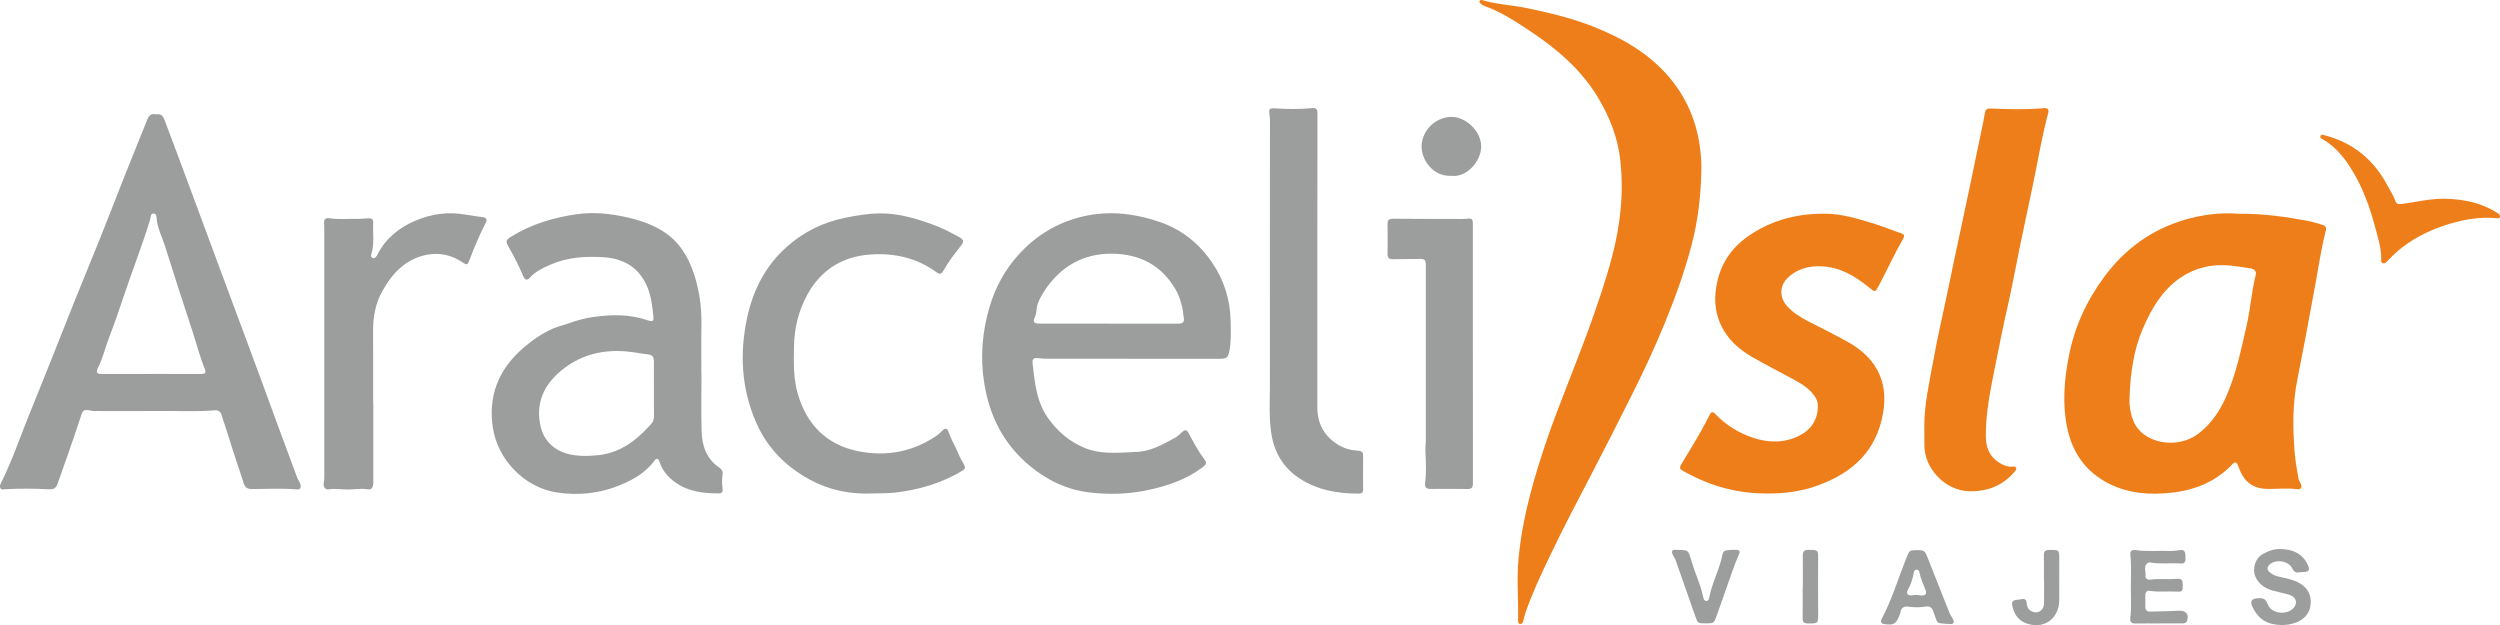<?xml version="1.0" encoding="utf-8"?>
<!-- Generator: Adobe Illustrator 23.0.6, SVG Export Plug-In . SVG Version: 6.00 Build 0)  -->
<svg version="1.1" id="Capa_1" xmlns="http://www.w3.org/2000/svg" xmlns:xlink="http://www.w3.org/1999/xlink" x="0px" y="0px"
	 viewBox="0 0 641.99 160.55" style="enable-background:new 0 0 641.99 160.55;" xml:space="preserve">
<style type="text/css">
	.st0{fill:#EE7E19;}
	.st1{fill:#9C9D9D;}
</style>
<path class="st0" d="M436.88,44.75c-0.18,6.08-0.9,12.08-2.44,18c-1.78,6.83-4.16,13.43-6.81,19.94
	c-2.68,6.59-5.71,13.03-8.91,19.38c-3.25,6.46-6.5,12.92-9.85,19.32c-3.74,7.15-7.49,14.3-10.96,21.58
	c-2.27,4.76-4.52,9.53-6.23,14.53c-0.23,0.68-0.35,1.39-0.55,2.09c-0.1,0.36-0.3,0.68-0.75,0.64c-0.48-0.04-0.54-0.42-0.54-0.79
	c0.11-5.26-0.38-10.5,0.1-15.8c1-11.06,4.14-21.56,7.72-31.96c1.32-3.85,2.85-7.63,4.29-11.45c1.96-5.19,4.06-10.33,5.95-15.55
	c2.26-6.23,4.42-12.51,6.11-18.92c2.19-8.31,3.05-16.78,1.98-25.32c-0.66-5.31-2.64-10.26-5.35-14.91
	c-4.36-7.49-10.74-12.91-17.82-17.62c-3.69-2.46-7.42-4.88-11.64-6.38c-0.11-0.04-0.22-0.09-0.32-0.16c-0.4-0.3-1.09-0.61-0.9-1.11
	c0.2-0.5,0.87-0.16,1.31-0.04c3.57,0.96,7.26,1.13,10.87,1.87c5.8,1.2,11.54,2.59,17.06,4.77c7.33,2.9,14.08,6.74,19.29,12.8
	c5.3,6.16,7.93,13.42,8.37,21.5C436.94,42.35,436.88,43.56,436.88,44.75z"/>
<path class="st0" d="M454.48,126.72c-8.24,0.12-14.99-1.86-21.37-5.28c-2.14-1.15-2.05-1.12-0.79-3.18
	c2.32-3.82,4.69-7.62,6.66-11.64c0.47-0.95,0.8-1.03,1.58-0.23c2.69,2.79,5.91,4.78,9.55,6.01c3.96,1.33,7.99,1.41,11.81-0.45
	c3.14-1.53,4.91-4.13,4.9-7.75c-0.01-1.46-0.8-2.57-1.74-3.58c-1.58-1.7-3.64-2.71-5.64-3.79c-3.09-1.68-6.22-3.29-9.27-5.03
	c-3.57-2.03-6.57-4.64-8.32-8.5c-1.63-3.59-1.7-7.24-0.85-11.02c1.18-5.25,4.18-9.18,8.59-12.08c5.94-3.91,12.54-5.46,19.58-5.31
	c3.92,0.08,7.65,1.23,11.36,2.33c2.64,0.79,5.19,1.84,7.8,2.75c0.89,0.31,0.67,0.85,0.35,1.41c-2.21,3.8-3.99,7.82-6.06,11.7
	c-1.14,2.14-1.01,2.08-2.87,0.57c-3.56-2.89-7.46-5.12-12.21-5.27c-3.18-0.1-6.11,0.7-8.47,2.98c-2.08,2-2.16,4.91-0.27,7.11
	c1.55,1.8,3.52,2.99,5.59,4.06c3.44,1.78,6.93,3.48,10.3,5.38c7.91,4.47,10.61,11.28,8.53,19.88c-2.29,9.45-8.98,14.44-17.71,17.32
	c-1.56,0.52-3.16,0.85-4.78,1.13C458.33,126.62,455.94,126.73,454.48,126.72z"/>
<path class="st0" d="M494.15,109.72c-0.05-5.88,1.34-11.58,2.35-17.31c1.12-6.33,2.64-12.59,3.92-18.89c1-4.89,2.04-9.77,3.1-14.65
	c1.82-8.39,3.53-16.81,5.28-25.21c0.33-1.56,0.68-3.13,0.93-4.7c0.14-0.86,0.58-1.14,1.39-1.1c4.59,0.21,9.18,0.32,13.77-0.09
	c0.99-0.09,1.32,0.35,1.07,1.3c-1.62,5.98-2.59,12.1-3.87,18.15c-1.11,5.24-2.23,10.47-3.31,15.71c-1.12,5.44-2.1,10.9-3.34,16.31
	c-1.09,4.75-2.03,9.54-2.99,14.31c-1.22,6.1-2.53,12.21-2.5,18.5c0.02,3.42,1.38,5.92,4.55,7.35c0.71,0.32,1.42,0.51,2.21,0.43
	c0.38-0.04,0.86-0.14,1.04,0.35c0.13,0.38-0.17,0.67-0.4,0.95c-3.03,3.56-6.86,5.08-11.54,5.02c-6.39-0.08-11.66-5.98-11.63-11.75
	C494.16,112.84,494.15,111.28,494.15,109.72z"/>
<path class="st1" d="M224.01,126.72c-5.72,0.25-11.14-0.86-16.17-3.61c-6.14-3.36-10.84-8.15-13.66-14.6
	c-3.82-8.75-4.3-17.81-2.28-27.09c1.55-7.13,4.77-13.3,10.25-18.13c4.26-3.76,9.23-6.22,14.85-7.36c3.02-0.61,6.02-1.12,9.12-1.13
	c4.44-0.02,8.59,1.17,12.71,2.61c2.67,0.93,5.19,2.18,7.65,3.57c0.96,0.55,1.08,1.13,0.39,1.99c-1.69,2.13-3.35,4.28-4.68,6.65
	c-0.48,0.86-1.01,0.81-1.64,0.34c-5.02-3.72-10.8-5-16.85-4.62c-7.2,0.45-12.81,3.83-16.37,10.31c-2.3,4.2-3.37,8.68-3.44,13.43
	c-0.06,4.08-0.17,8.17,1,12.14c2.3,7.85,7.38,12.98,15.4,14.63c7.28,1.49,14.23,0.21,20.44-4.12c0.45-0.32,0.83-0.75,1.24-1.13
	c0.76-0.72,1.25-0.69,1.59,0.28c0.7,2.01,1.82,3.82,2.62,5.78c0.38,0.93,0.87,1.8,1.38,2.65c0.4,0.67,0.31,1.13-0.42,1.57
	c-5.4,3.24-11.28,4.95-17.51,5.64C227.75,126.71,225.88,126.66,224.01,126.72z"/>
<path class="st1" d="M338.29,67.31c0,12.43,0.01,24.87,0,37.3c0,4.19,1.76,7.4,5.31,9.59c1.55,0.95,3.29,1.44,5.11,1.53
	c0.97,0.05,1.35,0.42,1.34,1.38c-0.03,2.84-0.04,5.68,0,8.52c0.01,0.85-0.32,1.13-1.13,1.13c-5.49,0.01-10.76-0.92-15.41-4.04
	c-4.17-2.79-6.41-6.86-7.09-11.73c-0.55-3.88-0.33-7.81-0.32-11.72c0.02-12.95,0.01-25.91,0.01-38.86c0-9.83,0.01-19.66,0.01-29.49
	c0-0.67-0.12-1.35-0.19-2.02c-0.11-1.04,0.42-1.13,1.32-1.08c3.23,0.2,6.47,0.28,9.7-0.05c1.05-0.11,1.36,0.31,1.36,1.27
	c-0.02,2.8,0,5.6,0,8.4C338.29,47.4,338.29,57.35,338.29,67.31z"/>
<path class="st1" d="M95.86,103.48c0,6.84,0,13.67,0,20.51c0,1.19-0.46,1.84-1.49,1.66c-1.73-0.3-3.43,0.07-5.14,0.06
	c-1.59-0.01-3.17-0.33-4.78-0.05c-0.89,0.15-1.48-0.57-1.32-1.54c0.2-1.16,0.14-2.31,0.14-3.47c0.01-20.27,0.01-40.55,0-60.82
	c0-0.84,0-1.68-0.05-2.52c-0.06-1,0.37-1.42,1.35-1.27c2.35,0.36,4.71,0.12,7.06,0.17c0.99,0.02,1.99-0.11,2.99-0.16
	c0.77-0.04,1.26,0.28,1.22,1.1c-0.15,2.58,0.33,5.19-0.39,7.76c-0.12,0.44-0.4,1.14,0.28,1.35c0.57,0.17,0.94-0.39,1.17-0.85
	c2.11-4.15,5.51-6.91,9.69-8.71c4.19-1.81,8.59-2.39,13.13-1.56c1.41,0.26,2.84,0.42,4.26,0.63c0.94,0.13,1.18,0.58,0.77,1.39
	c-1.57,3.1-2.94,6.28-4.16,9.53c-0.55,1.46-0.67,1.42-1.97,0.58c-2.67-1.74-5.63-2.45-8.8-1.88c-5.56,1-9.02,4.69-11.63,9.34
	c-1.8,3.2-2.4,6.72-2.38,10.38c0.04,6.12,0.01,12.24,0.01,18.35C95.85,103.48,95.86,103.48,95.86,103.48z"/>
<path class="st1" d="M378.23,90.8c0,11.12-0.01,22.24,0.01,33.36c0,1.01-0.31,1.43-1.39,1.41c-3.16-0.06-6.32-0.02-9.48-0.02
	c-1.14,0-1.53-0.41-1.4-1.54c0.33-2.67,0.21-5.34,0.07-8.01c-0.05-0.99,0.11-1.99,0.11-2.99c0.01-14.96,0-29.92,0-44.87
	c0-1.42-0.3-1.68-1.68-1.65c-2.28,0.04-4.56,0.03-6.84,0.07c-0.99,0.02-1.34-0.4-1.32-1.37c0.04-2.56,0.06-5.12,0-7.67
	c-0.02-1.09,0.42-1.36,1.43-1.35c5.88,0.05,11.76,0.05,17.64,0.06c0.4,0,0.8,0,1.2-0.05c1.47-0.16,1.64-0.01,1.64,1.51
	c0,11.04,0,22.08,0,33.12C378.22,90.8,378.22,90.8,378.23,90.8z"/>
<path class="st0" d="M641.26,56.04c-4.82-0.47-9.47,0.46-13.99,2.01c-5.4,1.85-10.23,4.68-14.14,8.92
	c-0.32,0.35-0.66,0.79-1.21,0.62c-0.61-0.2-0.43-0.8-0.43-1.24c0-2.72-0.85-5.3-1.52-7.87c-1.43-5.46-3.37-10.75-6.46-15.55
	c-1.79-2.79-3.89-5.27-6.78-7c-0.39-0.23-1.08-0.45-0.84-0.99c0.26-0.59,0.92-0.24,1.39-0.11c7.21,1.95,12.41,6.37,15.88,12.92
	c0.67,1.27,1.46,2.48,1.95,3.84c0.28,0.79,0.81,0.91,1.61,0.8c3.76-0.49,7.46-1.45,11.28-1.35c4.74,0.13,9.28,1.03,13.34,3.67
	c0.38,0.25,0.76,0.51,0.61,1.04C641.87,56.08,641.55,56.1,641.26,56.04z"/>
<path class="st1" d="M372.74,45.15c-4.63,0.26-7.63-3.93-7.68-7.38c-0.06-4.18,3.5-7.67,7.61-7.76c3.64-0.07,7.7,3.62,7.69,7.61
	C380.35,41.45,376.61,45.62,372.74,45.15z"/>
<path class="st1" d="M554.3,160.1c-2,0-4-0.02-6,0.01c-0.95,0.01-1.37-0.49-1.26-1.33c0.34-2.59,0.14-5.19,0.15-7.78
	c0-2.88,0.17-5.75-0.12-8.63c-0.09-0.86,0.46-1.24,1.29-1.12c2.94,0.44,5.91,0.13,8.86,0.23c0.84,0.03,1.67-0.07,2.5-0.21
	c1.08-0.18,1.45,0.23,1.5,1.45c0.08,1.63-0.16,2.06-1.3,1.98c-2.55-0.17-5.12,0.19-7.66-0.24c-0.19-0.03-0.44-0.06-0.59,0.03
	c-1.42,0.86-0.56,2.25-0.71,3.39c-0.11,0.81,0.69,1.06,1.35,0.97c2.19-0.31,4.39-0.01,6.59-0.2c1.32-0.11,1.61,0.21,1.62,1.57
	c0.02,1.61-0.1,1.78-1.53,1.7c-2.31-0.13-4.63,0.18-6.94-0.2c-0.72-0.12-1.13,0.33-1.14,1.06c-0.02,1.04-0.01,2.08,0,3.12
	c0.01,0.79,0.46,1.17,1.22,1.15c2.51-0.06,5.02-0.08,7.52-0.22c1.64-0.09,2.51,0.93,2,2.53c-0.21,0.67-0.76,0.73-1.35,0.73
	c-2-0.01-4,0-6,0C554.3,160.09,554.3,160.1,554.3,160.1z"/>
<path class="st1" d="M585.84,141c3,0.1,5.42,1.15,6.79,4.03c0.6,1.27,0.35,1.8-1,1.86c-0.4,0.02-0.81-0.01-1.19,0.07
	c-0.91,0.19-1.43-0.2-1.8-1c-0.91-1.99-4.48-2.5-5.98-0.83c-0.5,0.55-0.48,1.2,0.07,1.71c0.58,0.53,1.23,0.93,2.06,1.14
	c2,0.51,4.08,0.78,5.9,1.88c1.93,1.18,2.83,2.91,2.69,5.12c-0.15,2.34-1.5,3.97-3.6,4.81c-1.78,0.72-3.68,0.86-5.65,0.56
	c-2.85-0.42-4.59-2.12-5.72-4.56c-0.67-1.45-0.19-2,1.22-2.15c1.47-0.15,2.18,0.07,2.74,1.57c0.93,2.46,5.02,2.88,6.69,0.82
	c1.05-1.3,0.55-2.76-1.21-3.3c-1.37-0.42-2.8-0.67-4.18-1.06c-1.99-0.58-3.63-1.6-4.51-3.62c-0.84-1.95-0.02-4.73,1.87-5.75
	C582.52,141.49,584.08,140.87,585.84,141z"/>
<path class="st1" d="M438.05,160.08c-2.09,0-2.07,0-2.75-1.95c-1.66-4.78-3.34-9.56-5.03-14.33c-0.18-0.52-0.57-0.96-0.78-1.48
	c-0.29-0.7-0.14-1.18,0.77-1.12c0.48,0.03,0.96,0.04,1.44,0.04c1.72,0.02,1.91,0.3,2.41,1.99c0.66,2.26,1.46,4.47,2.29,6.68
	c0.43,1.13,0.71,2.29,0.98,3.45c0.11,0.46,0.23,0.91,0.74,0.96c0.57,0.06,0.74-0.47,0.81-0.88c0.71-3.82,2.66-7.26,3.4-11.07
	c0.11-0.59,0.48-0.98,1.02-1.04c0.91-0.11,1.84-0.2,2.74-0.1c1.03,0.12,0.57,0.89,0.36,1.38c-1.06,2.37-1.83,4.85-2.72,7.29
	c-0.98,2.7-1.92,5.42-2.87,8.13C440.14,160.08,440.14,160.08,438.05,160.08z"/>
<path class="st1" d="M524.87,148.7c0-2.04,0.03-4.08-0.01-6.12c-0.02-0.98,0.38-1.35,1.35-1.36c2.63-0.03,2.61-0.05,2.6,2.61
	c-0.02,3.44,0.01,6.88-0.01,10.31c-0.03,4.96-4.32,7.76-8.88,5.76c-1.97-0.86-2.84-2.59-3.21-4.61c-0.13-0.73,0.23-1.14,0.96-1.23
	c0.48-0.06,0.96-0.09,1.42-0.19c0.85-0.18,1.3,0.1,1.35,1.01c0.05,0.83,0.35,1.57,1.11,2.01c1.62,0.93,3.29-0.02,3.34-1.95
	c0.06-2.08,0.01-4.16,0.01-6.24C524.9,148.7,524.89,148.7,524.87,148.7z"/>
<path class="st1" d="M462.96,150.7c0-2.68,0.02-5.36-0.01-8.04c-0.01-1,0.33-1.45,1.39-1.45c2.6,0,2.57-0.03,2.55,2.52
	c-0.03,4.56-0.02,9.12,0.01,13.67c0.02,2.75,0.05,2.71-2.69,2.7c-1.02-0.01-1.31-0.42-1.3-1.37c0.04-2.68,0.01-5.36,0.01-8.03
	C462.94,150.7,462.95,150.7,462.96,150.7z"/>
<path class="st0" d="M596.36,57.73c-1.19-0.33-2.37-0.75-3.58-0.98c-5.74-1.07-11.51-1.93-17.98-1.85
	c-4.32-0.38-9.16,0.17-13.87,1.57c-8.45,2.51-15.23,7.44-20.47,14.49c-4.59,6.18-7.74,12.97-9.21,20.59
	c-1.19,6.16-1.68,12.3-0.37,18.45c1.34,6.3,4.74,11.17,10.62,14.16c5.13,2.62,10.6,2.97,16.14,2.36c6.03-0.66,11.45-2.84,15.7-7.39
	c0.53-0.57,0.98-0.46,1.29,0.23c0.21,0.47,0.37,0.97,0.58,1.45c1.4,3.29,3.72,4.73,7.27,4.75c2.47,0.01,4.95-0.28,7.42,0.06
	c0.94,0.13,1.32-0.42,0.96-1.33c-0.19-0.48-0.54-0.92-0.62-1.41c-0.38-2.24-0.82-4.49-0.99-6.75c-0.47-6.18-0.57-12.29,0.67-18.49
	c1.61-8.06,3.11-16.16,4.59-24.26c0.86-4.71,1.56-9.47,2.74-14.12C597.46,58.43,597.17,57.95,596.36,57.73z M579.24,70.73
	c-1.07,4.22-1.33,8.59-2.31,12.84c-1.46,6.31-2.72,12.67-5.41,18.61c-1.6,3.54-3.75,6.68-6.86,9.1c-3.99,3.11-10.2,3.25-14.23,0.18
	c-2.44-1.86-3.24-4.57-3.55-7.47c-0.08-0.71-0.01-1.44-0.01-2.16c0.21-6.03,1.03-11.96,3.45-17.54c2.13-4.92,4.78-9.53,9.27-12.73
	c3.98-2.83,8.47-3.85,13.31-3.35c1.67,0.17,3.33,0.44,4.99,0.71C579.04,69.11,579.5,69.72,579.24,70.73z"/>
<path class="st1" d="M77.12,124.32c-0.22-0.64-0.63-1.21-0.87-1.84c-1.69-4.52-3.36-9.05-5.03-13.58
	c-2.44-6.63-4.84-13.28-7.32-19.9c-4.04-10.76-8-21.56-12.01-32.34c-3.2-8.61-6.36-17.23-9.62-25.81c-0.41-1.07-0.96-1.75-2.23-1.47
	c-1.19-0.31-1.8,0.26-2.24,1.36c-1.79,4.53-3.65,9.03-5.45,13.56c-2.15,5.42-4.24,10.86-6.4,16.27c-2.13,5.34-4.35,10.64-6.49,15.97
	c-3.83,9.56-7.56,19.16-11.47,28.69c-2.59,6.31-4.74,12.8-7.79,18.92c-0.2,0.4-0.34,0.86-0.07,1.26c0.3,0.46,0.78,0.24,1.21,0.21
	c3.75-0.19,7.51-0.17,11.26,0.02c1.22,0.06,1.8-0.33,2.16-1.35c1.9-5.42,3.86-10.83,5.64-16.29c0.99-3.03,0.79-2.93,3.49-2.46
	c0.27,0.05,0.56,0.01,0.84,0.01c5.36,0,10.72,0.04,16.08-0.01c4.79-0.05,9.59,0.23,14.38-0.17c0.97-0.08,1.49,0.42,1.74,1.29
	c0.45,1.57,1.05,3.09,1.52,4.66c1.28,4.28,2.77,8.5,4.13,12.76c0.34,1.08,0.9,1.5,2.07,1.5c3.87,0,7.75-0.24,11.62,0.1
	C77.08,125.75,77.44,125.22,77.12,124.32z M51.58,96.04c-4.28-0.01-8.55-0.01-12.83-0.01c0,0,0,0.01,0,0.01c-4.2,0-8.39,0-12.59,0
	c-1.26,0-1.6-0.43-1.05-1.5c1.32-2.53,1.91-5.32,2.94-7.96c1.36-3.5,2.56-7.05,3.76-10.61c2.15-6.43,4.63-12.75,6.64-19.23
	c0.06-0.19,0.09-0.39,0.14-0.58c0.16-0.55,0.08-1.37,0.9-1.32c0.72,0.04,0.69,0.82,0.74,1.33c0.24,2.51,1.42,4.73,2.16,7.08
	c2.27,7.23,4.6,14.45,6.98,21.65c1.1,3.32,1.94,6.73,3.28,9.98C53.05,95.88,52.39,96.04,51.58,96.04z"/>
<path class="st1" d="M316.02,82.41c-0.12-5.43-1.64-10.39-4.72-14.93c-3.43-5.06-7.96-8.63-13.69-10.55
	c-6.78-2.27-13.68-2.99-20.74-1.04c-6.08,1.68-11.16,4.91-15.34,9.55c-3.47,3.85-5.9,8.3-7.39,13.28
	c-1.94,6.49-2.46,13.06-1.38,19.77c1.36,8.4,4.99,15.55,11.56,21.04c4.51,3.77,9.66,6.26,15.54,6.94c4.9,0.57,9.82,0.44,14.67-0.57
	c5.12-1.07,10.02-2.7,14.27-5.89c1.06-0.79,1.18-1.13,0.42-2.13c-1.57-2.09-2.77-4.39-4-6.68c-0.48-0.89-0.97-0.85-1.58-0.33
	c-0.61,0.52-1.14,1.13-1.85,1.52c-3.37,1.87-6.73,3.78-10.78,3.67c-0.2-0.01-0.4,0.06-0.59,0.07c-3.99,0.16-7.96,0.5-11.84-1.09
	c-4.01-1.64-7.08-4.32-9.51-7.77c-2.96-4.22-3.36-9.22-3.93-14.14c-0.1-0.88,0.37-1.25,1.23-1.18c0.72,0.06,1.43,0.17,2.15,0.17
	c7.44,0.01,14.88,0.01,22.32,0.01c0,0,0,0,0,0c7.44,0,14.88,0,22.32,0c1.92,0,2.21-0.23,2.58-2.18
	C316.2,87.45,316.07,84.92,316.02,82.41z M302.57,83.12c-6-0.02-11.99-0.01-17.99-0.01c0,0,0-0.01,0-0.01c-5.88,0-11.75,0-17.63,0
	c-1.47,0-1.81-0.4-1.19-1.69c0.51-1.07,0.32-2.24,0.71-3.34c0.44-1.26,1.09-2.4,1.8-3.47c4.09-6.16,9.85-9.51,17.29-9.45
	c7.04,0.06,12.68,2.92,16.31,9.16c1.35,2.32,1.88,4.9,2.15,7.54C304.12,82.91,303.46,83.12,302.57,83.12z"/>
<path class="st1" d="M185.57,125.55c-0.19-1.23-0.2-2.46-0.02-3.7c0.1-0.67-0.12-1.28-0.71-1.67c-3.4-2.25-4.57-5.67-4.67-9.48
	c-0.14-4.87-0.03-9.76-0.03-14.63c-0.01,0-0.02,0-0.03,0c0-4.12-0.06-8.24,0.02-12.36c0.08-4.56-0.48-9.02-1.91-13.33
	c-1.49-4.49-3.85-8.42-8.01-11.02c-3.06-1.91-6.43-2.97-9.93-3.71c-3.95-0.83-7.94-1.21-11.91-0.67
	c-6.09,0.82-11.93,2.56-17.21,5.86c-1.26,0.79-1.35,1.14-0.6,2.46c1.4,2.46,2.7,4.98,3.8,7.6c0.42,1,0.97,1.23,1.71,0.4
	c1.47-1.62,3.38-2.52,5.33-3.36c4.41-1.91,9.08-2.19,13.76-1.87c5.29,0.37,9.25,2.89,11.22,8c0.91,2.36,1.16,4.88,1.42,7.39
	c0.1,1.03-0.28,1.21-1.47,0.8c-4.5-1.57-9.1-1.52-13.73-0.89c-2.2,0.3-4.34,0.86-6.43,1.62c-1.37,0.5-2.82,0.8-4.15,1.38
	c-2.87,1.26-5.41,3.03-7.78,5.1c-6.28,5.49-8.97,12.33-7.64,20.56c1.31,8.1,8.07,15.06,16.15,16.39c5.71,0.94,11.4,0.31,16.81-1.98
	c3.31-1.4,6.34-3.19,8.53-6.17c0.66-0.9,1.07-0.31,1.3,0.39c0.72,2.23,2.18,3.9,4.03,5.22c3.38,2.42,7.3,2.84,11.31,2.82
	C185.4,126.71,185.67,126.22,185.57,125.55z M167.19,108.92c-2.28,2.49-4.7,4.78-7.78,6.29c-1.81,0.89-3.72,1.48-5.71,1.67
	c-3.19,0.31-6.51,0.39-9.44-0.86c-2.6-1.11-4.64-3.26-5.37-6.24c-1.49-6.05,0.69-10.91,5.29-14.67c5.67-4.64,12.31-5.74,19.42-4.5
	c0.86,0.15,1.74,0.26,2.61,0.36c1.34,0.17,1.7,0.57,1.71,1.95c0.01,2.36,0,4.72,0,7.08c0,0,0,0,0.01,0c0,2.28-0.03,4.56,0.02,6.84
	C167.96,107.67,167.73,108.34,167.19,108.92z"/>
<path class="st1" d="M501.53,159.03c-0.28-0.57-0.69-1.09-0.92-1.67c-1.9-4.74-3.78-9.49-5.64-14.24c-0.67-1.69-0.9-1.88-2.71-1.85
	c-1.99,0.04-1.9,0.07-2.67,1.96c-2.11,5.2-3.69,10.61-6.33,15.6c-0.27,0.52-0.41,1.26,0.48,1.41c2.55,0.42,3.2,0.01,4.13-2.47
	c0.08-0.22,0.16-0.45,0.2-0.69c0.21-1.09,0.94-1.43,1.94-1.3c1.51,0.2,3.02,0.25,4.53-0.02c0.91-0.16,1.55,0.19,1.86,1.1
	c0.26,0.75,0.57,1.49,0.82,2.25c0.16,0.5,0.41,0.88,0.96,0.94c0.87,0.09,1.75,0.17,2.62,0.21
	C501.77,160.3,501.89,159.78,501.53,159.03z M493.21,152.92c-0.64-0.19-1.4-0.17-2.21-0.04c-1.07,0.17-1.6-0.51-1.06-1.44
	c0.82-1.41,1.23-2.91,1.55-4.47c0.07-0.36,0.29-0.69,0.71-0.69c0.36,0,0.61,0.29,0.67,0.6c0.32,1.66,1.06,3.15,1.63,4.72
	C494.86,152.57,494.44,152.97,493.21,152.92z"/>
</svg>
